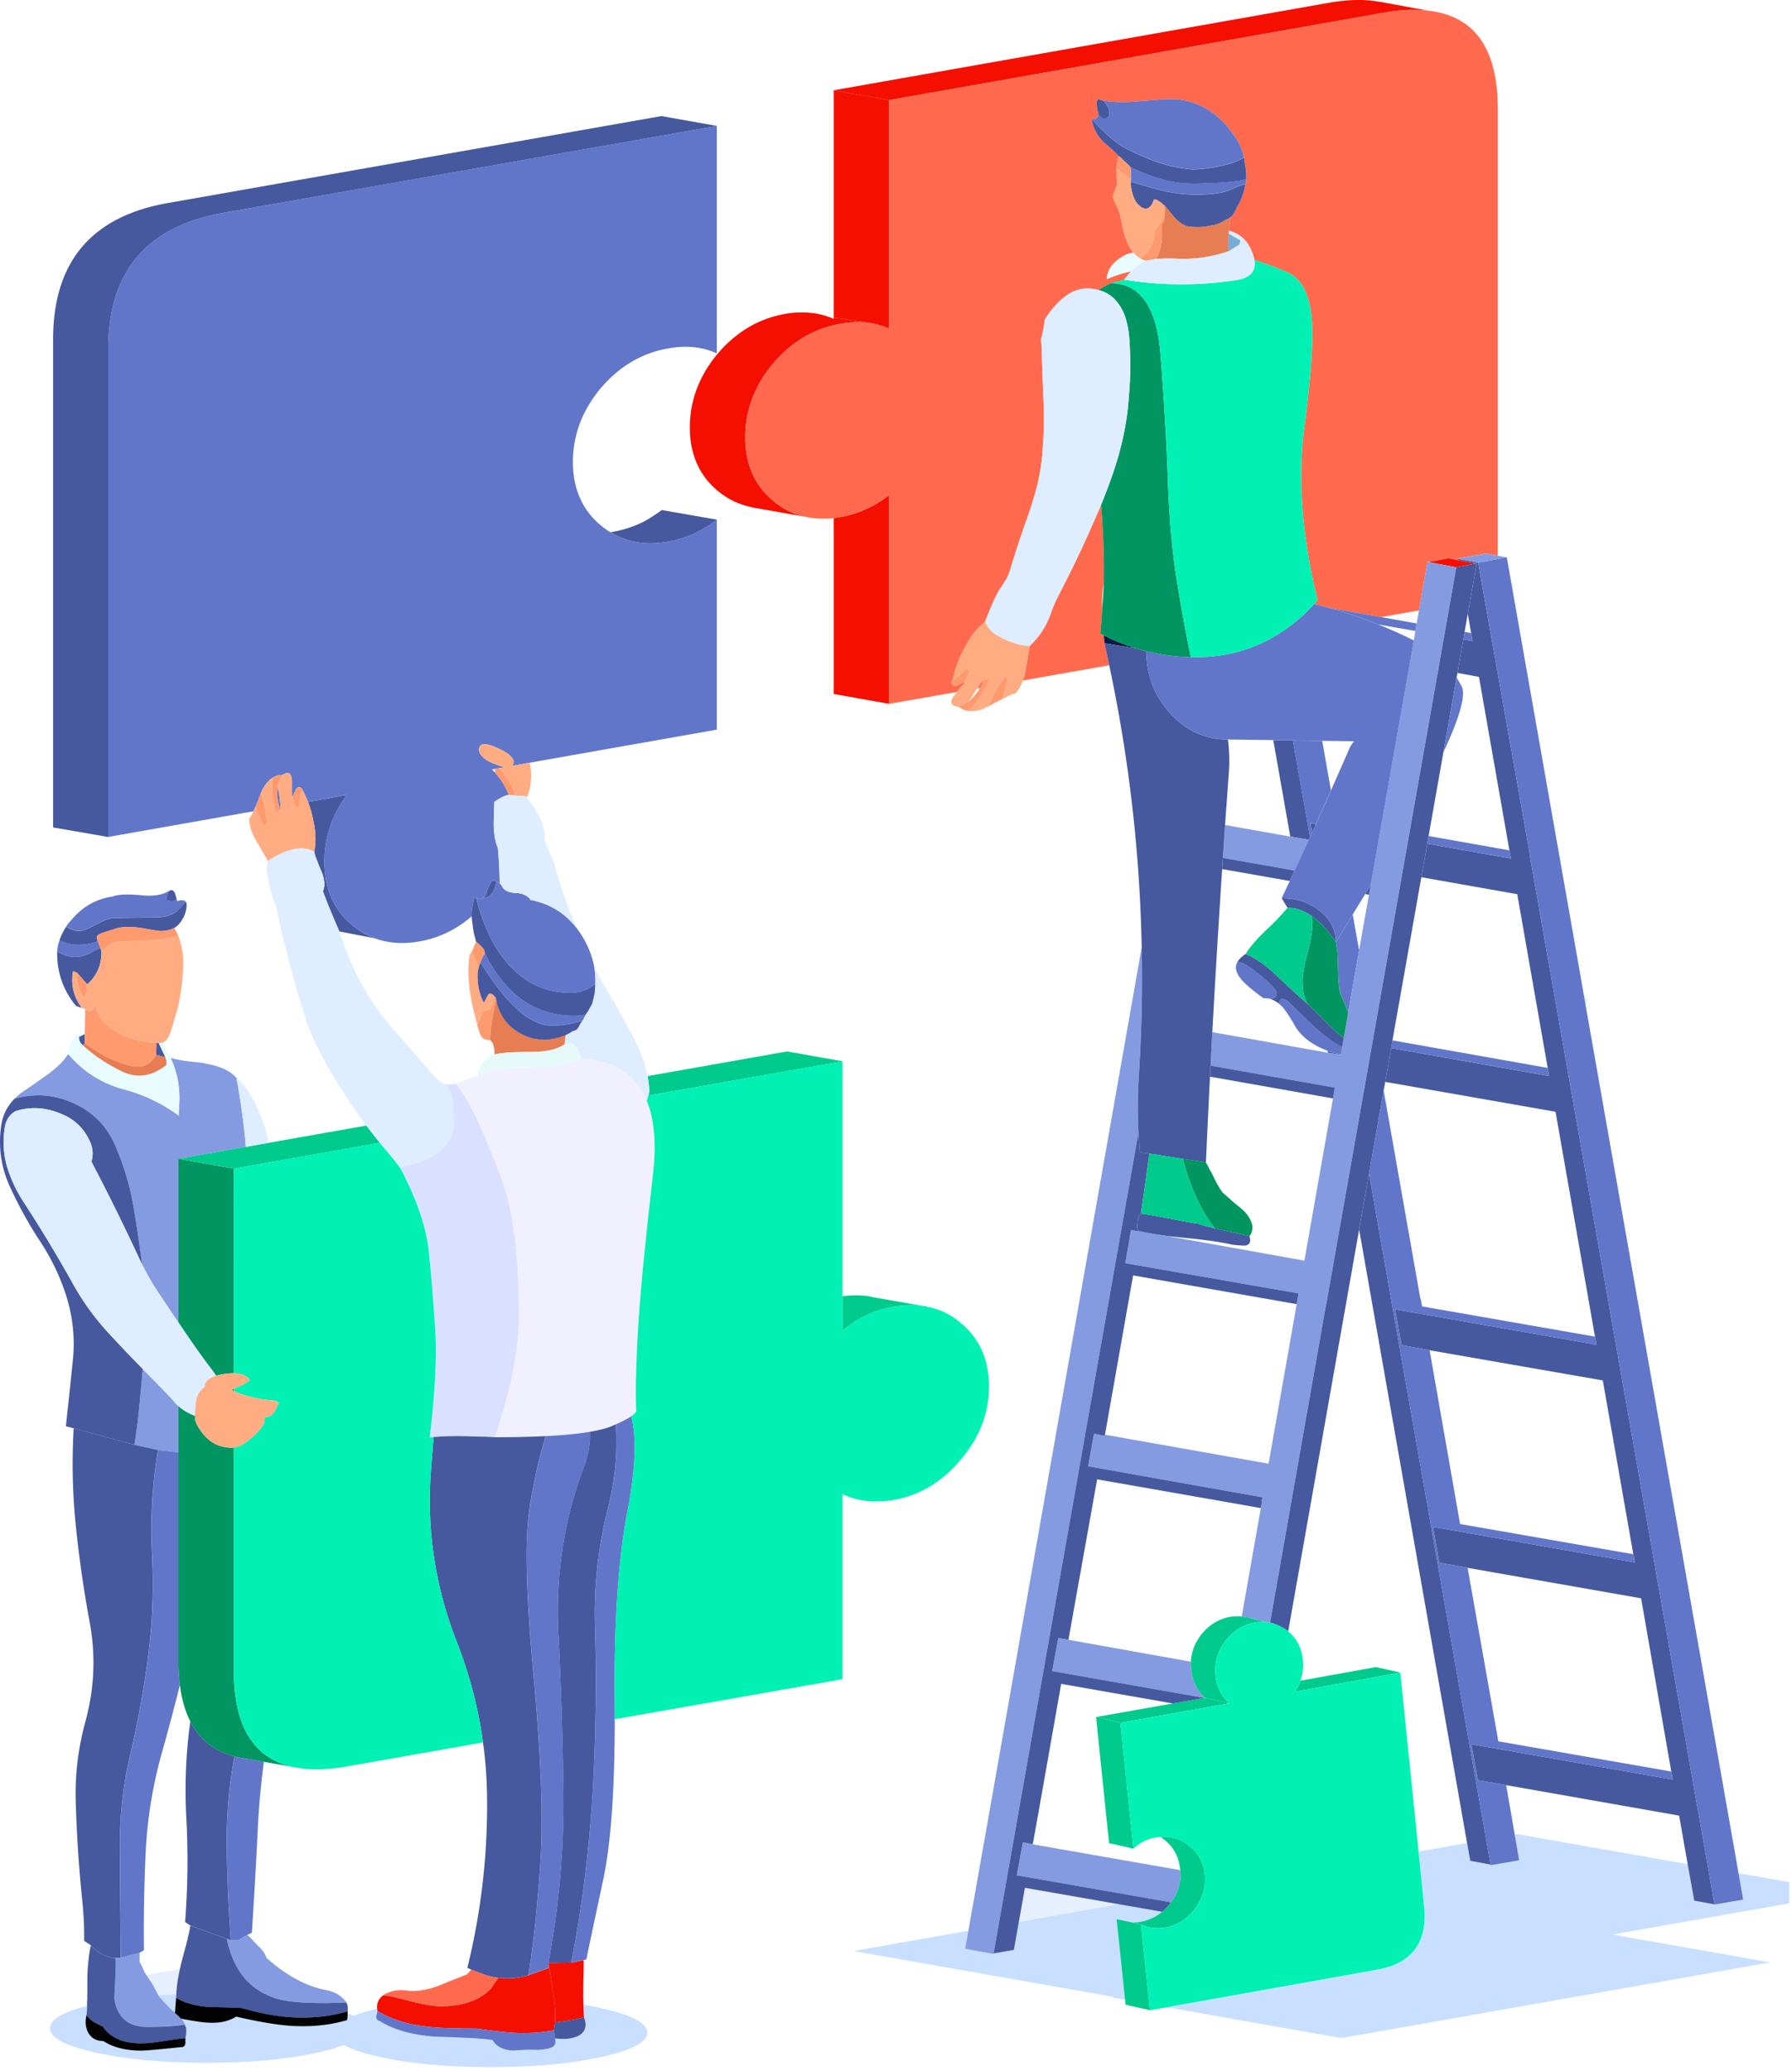 <svg xmlns="http://www.w3.org/2000/svg" width="302" height="349"><defs><filter id="b" width="140%" height="152%" y="-16%" filterUnits="objectBoundingBox"><feGaussianBlur in="SourceGraphic" result="FeGaussianBlur2126Out" stdDeviation="1 1"/></filter><clipPath id="a"><path d="M8.42 309.08h293.134v39.257H8.42z"/></clipPath></defs><path fill="#e6effe" d="M266.94 167.77a.823.823 0 0 1 .244.171c.195.13.294.31.294.538 0 .163-.033.359-.1.587-.031.032-.048.065-.048.097-.032 0-.064.016-.097.05h-.049zM188.566 320.882l-16.866 2.982 1.027-5.744zM24.67 332.812l5.647-1.002c-.362 1.636-.567 3.055-.612 4.252-1.03.043-2.032.101-3.006.172a40.443 40.443 0 0 0-1.125-2.077 61.59 61.59 0 0 1-.904-1.345"/><g clip-path="url(#a)" filter="url(#b)"><path fill="#c8dfff" d="M255.28 309.153l.417-.073 28.722 5.059 1.1 6.136 3.422.635v.05l4.839-.832-.781-4.474 8.555 1.517v3.568l-29.797 5.255 26.57 4.694-72.256 12.76-29.431-5.206 35.444-6.332c5.899-1.042 8.539-4.611 7.92-10.706l-.93-9.19 8.165-1.443.538 3.006 3.422.636v.097l4.84-.83zm-83.573 14.714l16.866-2.98 7.285 1.27a7.767 7.767 0 0 1-3.57 1.684c-.554.1-1.091.131-1.613.1l-2.493-.538 1.418 13.581-2.249-.39.44-.073-43.95-7.744 19.36-3.42-.539 3.03 4.84.879v-.1l3.374-.584zm-73.381 13.96c1.045.174 2.056.37 3.03.586 5.15 1.141 7.725 2.509 7.725 4.107 0 1.596-2.575 2.965-7.724 4.106-5.15 1.14-11.376 1.711-18.676 1.711-7.3 0-13.525-.57-18.675-1.71-2.746-.609-4.758-1.286-6.038-2.03-1.175.463-2.665.895-4.473 1.296-5.15 1.14-11.374 1.711-18.675 1.711s-13.527-.571-18.676-1.711c-5.15-1.141-7.724-2.51-7.724-4.107 0-1.438 2.086-2.693 6.258-3.765v.44c-.033.554-.066.93-.098 1.125-.261 1.108-.163 2.086.293 2.934.521.945 1.37 1.417 2.542 1.417 1.663 1.076 3.797 1.613 6.405 1.613.717 0 2.965-.196 6.746-.586.326.032.555-.148.685-.538v-.978a4.606 4.606 0 0 0 .098-1.809c0-.097-.034-.163-.098-.196l-.098-.293a2.226 2.226 0 0 0-.635-.978c2.15.424 3.715.652 4.693.685 1.824.097 3.356-.244 4.595-1.026 3.781.879 6.894 1.4 9.338 1.563 3.422.197 6.534-.129 9.338-.978.08-.35.113-.749.097-1.196.356.163.674.326.954.488 1.076-.425 2.42-.824 4.033-1.198.008.128.023.259.049.392-.13.489-.196.814-.196.978 0 .39.196.619.587.684 2.281 1.467 5.361 2.346 9.24 2.64 2.183.065 3.83.13 4.938.195 1.987.066 3.6.195 4.84.392.652 1.107 1.808 1.694 3.47 1.759 1.924-.13 3.293-.163 4.107-.097 1.174-.099 1.89-.212 2.151-.343.75-.228 1.01-.766.782-1.613 1.597.196 2.885.065 3.863-.392 1.27-.618 1.613-1.678 1.026-3.177a33.15 33.15 0 0 1-.097-2.102zm-68.615-1.762a7.145 7.145 0 0 0-.025.586l-.195 2.533c-1.076-.974-1.989-1.916-2.738-2.825a1.021 1.021 0 0 1-.049-.122 96.096 96.096 0 0 1 3.007-.172z"/></g><path fill="#f50f00" d="M149.848 16.872v38.524a11.253 11.253 0 0 0-3.08-.929.932.932 0 0 0-.294-.049l-5.964-.928V15.21zM149.848 118.61l-9.338-1.663V87.321c.359-.065.733-.13 1.124-.195 3.031-.555 5.77-1.794 8.214-3.716z"/><path fill="#00cb8d" d="M207.19 287.03l-4.156-.929c-1.337-1.239-2.102-2.802-2.298-4.693a9.471 9.471 0 0 1-.049-1.393c.091-1.58.63-3.037 1.614-4.376 1.303-1.728 2.966-2.787 4.986-3.178a8.577 8.577 0 0 1 1.98-.074c.175.022.346.046.514.074.293.033.586.098.88.196l2.737.684a8.357 8.357 0 0 0-1.27 0c-.26 0-.505.033-.734.098a7.823 7.823 0 0 0-2.469.929c-.924.542-1.746 1.292-2.469 2.249-.94 1.279-1.48 2.655-1.613 4.13a8.294 8.294 0 0 0 0 1.59c.195 1.922.978 3.487 2.347 4.693"/><path fill="#f50f00" d="M96.272 330.74l2.102-.44c0 .912-.016 1.956-.049 3.129a80.03 80.03 0 0 0 0 4.4c.015.792.047 1.492.098 2.101-1.239.36-2.868.652-4.889.881.087-1.026.047-2.231-.122-3.618a30.217 30.217 0 0 0-.318-2.2c-.163-1.336-.358-2.46-.586-3.374l-.098-.83z"/><path fill="#00cb8d" d="M190.673 323.938l1.614.39 1.515 14.422-4.106-.928-.098-.831-1.418-13.591zM184.71 289.33h.098l4.106.978h-.097l2.2 21.217-4.107-.929"/><path fill="#f50f00" d="M140.51 15.21L223.816.495c3.29-.587 6.16-.652 8.604-.195.13 0 .261.016.391.048l7.92 1.467c-1.271-.163-2.64-.195-4.107-.098a27.448 27.448 0 0 0-3.47.44l-83.306 14.716zM146.473 54.417c-1.532-.196-3.146-.147-4.84.147-4.432.782-8.23 3.03-11.391 6.746-3.097 3.748-4.644 7.871-4.644 12.369 0 4.498 1.547 8.05 4.644 10.657a12.09 12.09 0 0 0 1.662 1.223 12.526 12.526 0 0 0 4.01 1.564l-8.263-1.467a9.896 9.896 0 0 1-1.418-.293c-1.955-.456-3.732-1.352-5.329-2.689-3.096-2.607-4.644-6.16-4.644-10.657 0-4.498 1.548-8.62 4.644-12.37 3.161-3.715 6.958-5.963 11.391-6.746a13.928 13.928 0 0 1 3.031-.244c1.402 0 2.738.212 4.01.635.39.13.781.277 1.173.44v-.244zM248.794 94.95l-3.372.635h-.05l-4.742-.88 3.471-.635 1.614.318 2.982.562z"/><path fill="#00cb8d" d="M192.283 324.328l-1.613-.39c.521.032 1.06 0 1.613-.099a7.762 7.762 0 0 0 3.57-1.686 8.643 8.643 0 0 0 1.417-1.491l.073-.098c1.209-1.643 1.73-3.453 1.565-5.426a6.345 6.345 0 0 1-.025-.196c-.228-2.086-1.14-3.748-2.738-4.986a3.053 3.053 0 0 0-.586-.392c1.728-.196 3.292.261 4.693 1.37a6.75 6.75 0 0 1 1.833 2.004c.516.858.833 1.836.954 2.934.195 2.117-.36 4.04-1.662 5.767a10.463 10.463 0 0 1-1.15 1.296 7.862 7.862 0 0 1-3.788 1.882c-1.5.228-2.885.066-4.156-.489M207.19 287.029l-18.283 3.275-4.107-.977 12.858-2.275 5.28-.928.097-.024zM235.986 281.849l-17.746 3.226c.391-.62.701-1.238.929-1.858l12.71-2.297z"/><path fill="#dae0ff" d="M83.406 242.195a40.285 40.285 0 0 0-2.444-.098h-.293a66.58 66.58 0 0 0-1.32-.048c-2.34-.087-4.426-.046-6.258.122-.23.023-.459.046-.684.074.912-7.432 1.222-13.559.928-18.383a384.751 384.751 0 0 0-1.075-13.053c-.423-3.846-1.874-8.214-4.351-13.103l-.489-.927c2.02-.457 3.683-1.011 4.987-1.663l.88-.489c.945-.62 1.678-1.32 2.2-2.103.443-.641.737-1.35.88-2.126a5.51 5.51 0 0 0 .097-.758 6.72 6.72 0 0 1 .025-.367 31.12 31.12 0 0 0-.025-1.93c-.097-2.216-.57-3.749-1.417-4.596l-.05-.05c.326.034.702.05 1.125.05a3.58 3.58 0 0 0 .636-.147h.049c.26.294.505.62.733.978a22.944 22.944 0 0 1 1.711 2.786c.489.913.961 1.86 1.418 2.837a180.78 180.78 0 0 1 3.52 8.555 40.74 40.74 0 0 1 2.102 7.773c.332 1.924.585 3.888.758 5.89a65.781 65.781 0 0 1 .22 3.276c.102 1.858.168 3.724.195 5.599a41.223 41.223 0 0 1-.44 7.234 66.804 66.804 0 0 1-1.515 7.677 114.467 114.467 0 0 1-1.516 5.23c-.194.59-.389 1.176-.587 1.76"/><path fill="#f50f00" d="M84 333.282c1.695.228 3.39.081 5.085-.44l3.422-1.222c.229.912.423 2.038.586 3.373.14.777.247 1.51.318 2.2.17 1.387.21 2.592.122 3.618l-.195 1.32c-1.956.391-4.14.538-6.551.44-1.597-.098-3.748-.342-6.453-.733-4.107 0-6.96-.114-8.556-.343-3.194-.39-5.915-1.255-8.164-2.59a3.287 3.287 0 0 1-.05-.392c-.094-1.01.265-1.775 1.076-2.297 1.01.13 2.298.407 3.863.83.51.135.991.257 1.442.367 1.882.44 3.308.66 4.278.66 2.526 0 4.637-.449 6.33-1.344a8.737 8.737 0 0 0 2.274-1.736c.391-.62.782-1.19 1.173-1.71"/><path fill="#ff6a4e" d="M185.565 85.07c.423 5.316.57 9.724.44 13.224a19.564 19.564 0 0 0-.268 3.251c0 .366.008.725.024 1.076-.125 1.99-.23 3.376-.318 4.155.19.102.387.2.587.294l.098 1.32c.281 1.236.55 2.474.806 3.715l-14.544 2.567a10.56 10.56 0 0 0 .44-1.589c.293-1.858.521-3.259.684-4.204 1.728-1.63 2.966-3.602 3.716-5.916l.587-1.467a592.958 592.958 0 0 1 2.2-4.35 192.192 192.192 0 0 0 4.595-9.876c.329-.731.646-1.465.953-2.2"/><path fill="#ff6a4e" d="M185.097 48.868c-2.333-.636-4.45-.057-6.355 1.735a13.834 13.834 0 0 0-2.69 3.325 16.198 16.198 0 0 1-.537 2.933c-.066.293-.066.668 0 1.124 0 .424.016.88.049 1.37.098 3.096.211 6.192.342 9.288.066 2.151.017 4.27-.147 6.356a34.603 34.603 0 0 1-1.515 8.8 60.848 60.848 0 0 1-1.418 4.302 202.194 202.194 0 0 0-2.591 7.92 8.268 8.268 0 0 1-.636 1.564c-.26.391-.505.782-.733 1.173a7.809 7.809 0 0 0-.929 1.516 45.024 45.024 0 0 0-1.906 4.498c-1.403 1.075-2.575 2.59-3.52 4.546-.914 1.597-1.565 3.357-1.956 5.28-.13.163-.212.31-.244.44.195.489.52.652.977.489l.294-.196c.098 0 .26-.065.489-.195l.684-.342c-.13.227-.424.586-.88 1.075l-.587.734-11.44 2.004v-35.2c-2.444 1.924-5.182 3.162-8.213 3.716-.39.065-.765.13-1.124.195-1.63.164-3.161.098-4.596-.195a12.526 12.526 0 0 1-4.008-1.565 12.089 12.089 0 0 1-1.663-1.222c-3.096-2.607-4.644-6.16-4.644-10.657 0-4.498 1.548-8.621 4.644-12.37 3.161-3.715 6.96-5.963 11.391-6.746 1.695-.293 3.308-.342 4.84-.146.098 0 .196.016.294.049a11.22 11.22 0 0 1 3.08.928V16.87l83.305-14.715a27.426 27.426 0 0 1 3.471-.44c1.467-.098 2.836-.065 4.106.098a8.52 8.52 0 0 1 1.272.195c6.942 1.304 10.413 6.747 10.413 16.33v75.311l-1.955-.366-4.791.83v.05l.048.22-1.613-.318-3.47.636v-.147l-.026.147h-.024v-.147l-1.442 8.31-6.38 1.125-8.824-1.564a86.838 86.838 0 0 0-2.47-.636c.198-.208.394-.42.588-.635-2.674-10.788-3.407-20.614-2.2-29.48 1.173-8.897 1.547-15.139 1.124-18.724-.457-3.618-1.728-5.932-3.813-6.942-1.4-.678-3.323-1.403-5.77-2.176-.096-.608-.34-1.301-.732-2.077-.717-1.467-1.907-2.428-3.57-2.885 0-.195-.016-.423-.048-.684.098-.196.163-.408.195-.636.065-.423.147-.765.245-1.026a4.27 4.27 0 0 0 .929-1.565c.782-1.239 1.27-2.542 1.466-3.91.098-.262.147-.539.147-.832v-.782c0-.294-.017-.57-.049-.831-.065-.36-.13-.75-.195-1.174a8.34 8.34 0 0 0-.147-.88c-.261-1.4-.88-2.72-1.858-3.96-1.27-1.89-2.868-3.373-4.79-4.448-2.022-1.076-4.124-1.548-6.307-1.418-.392 0-2.364.146-5.916.44-1.858.098-3.454.032-4.791-.196a2.77 2.77 0 0 1-.831-.293c-.261.163-.375.457-.342.88 0 .098.065.505.195 1.222.065.163.098.326.098.489 0 .326-.147.554-.44.684-.032 0-.082.05-.147.147a1.83 1.83 0 0 0-.44-.049h-.097c.227 1.597.994 2.982 2.297 4.156a15.66 15.66 0 0 1 2.25 2.102c-.13.457-.245 1.075-.343 1.858v.195c0 .88.017 1.826.049 2.836a13.023 13.023 0 0 0-.685 2.004c.033.163.294.766.783 1.809.097.293.227.57.39.831.326 1.858.653 3.308.979 4.351.097.163.163.31.195.44.324.775.7 1.418 1.124 1.931a9.478 9.478 0 0 0-.88.22c-.977.391-1.793.93-2.444 1.614-.717.75-1.108 1.63-1.173 2.64 1.245-.544 2.622-.984 4.13-1.32-.137.143-.276.29-.415.44l-.782.977.147.025c-.802.183-1.6.37-2.396.562-.755.363-1.455.746-2.102 1.149"/><path fill="#00f1b3" d="M188.908 290.308l18.284-3.275c-1.369-1.206-2.151-2.771-2.347-4.692a8.294 8.294 0 0 1 0-1.59c.134-1.475.672-2.851 1.614-4.131.721-.958 1.545-1.706 2.469-2.25a7.847 7.847 0 0 1 2.468-.928 2.68 2.68 0 0 1 .734-.098 8.357 8.357 0 0 1 1.906.075c.298.062.59.152.88.267a8.089 8.089 0 0 1 1.956 1.027c.078.06.151.126.22.196 1.46 1.21 2.283 2.808 2.469 4.79a8.06 8.06 0 0 1-.391 3.52 9.838 9.838 0 0 1-.93 1.858l17.747-3.225 1.37 13.419 1.71 16.744.929 9.192c.619 6.094-2.021 9.662-7.92 10.705l-35.444 6.331-2.835.514-1.516-14.422c1.271.554 2.657.716 4.156.489a7.866 7.866 0 0 0 3.788-1.883l.22-.22c.325-.326.634-.685.93-1.075 1.303-1.728 1.857-3.651 1.661-5.769-.12-1.098-.438-2.076-.953-2.933a6.76 6.76 0 0 0-1.833-2.004c-1.401-1.109-2.967-1.565-4.693-1.37-.23 0-.457.017-.685.05-1.5.26-2.786.896-3.862 1.906l-2.2-21.218z"/><path fill="#ff6a4e" d="M165.179 115.919l-.489.098c.23-.35.434-.675.611-.978.228-.163.391-.326.489-.489a4.505 4.505 0 0 1-.611 1.369"/><path fill="#f0f0ff" d="M97.88 178.35c5.578.305 9.277 2.668 11.098 7.089 1.298 3.111 1.656 7.25 1.076 12.417-1.434 12.451-2.298 21.544-2.591 27.281-.293 5.736-.375 9.874-.244 12.417.113.273-.165.64-.832 1.1-.581.389-1.445.844-2.59 1.369l-.734.317c-.892.369-2.098.679-3.618.93-1.96.338-4.446.582-7.455.733-2.496.13-5.356.195-8.58.195.197-.584.393-1.17.587-1.76a114.503 114.503 0 0 0 1.515-5.23 66.537 66.537 0 0 0 1.516-7.676c.358-2.38.505-4.791.44-7.236-.028-1.874-.093-3.74-.196-5.598a64.909 64.909 0 0 0-.22-3.276 69.547 69.547 0 0 0-.758-5.89 40.74 40.74 0 0 0-2.102-7.772 179.749 179.749 0 0 0-3.52-8.556 57.634 57.634 0 0 0-1.418-2.836 22.87 22.87 0 0 0-1.71-2.787 7.565 7.565 0 0 0-.734-.978c1.694-.65 2.95-1.092 3.764-1.32 1.141-.586 2.543-.977 4.205-1.173.912-.13 2.379-.196 4.4-.196 1.955-.064 3.439-.162 4.449-.293.129-.016.26-.031.39-.049 1.437-.215 2.725-.623 3.863-1.222"/><path fill="#ff6a4e" d="M64.64 336.212a1.3 1.3 0 0 1 .44-.293c1.108-.521 2.363-.668 3.764-.44 1.5.13 3.178-.147 5.036-.831 2.119-.88 3.715-1.516 4.79-1.907a7.96 7.96 0 0 0 .734-.831c.62.228 1.255.472 1.907.733.912.327 1.809.538 2.689.636a25.681 25.681 0 0 0-1.174 1.711 8.737 8.737 0 0 1-2.273 1.735c-1.694.896-3.804 1.345-6.33 1.345-.97 0-2.396-.22-4.279-.66-.451-.11-.931-.233-1.442-.367-1.564-.423-2.852-.7-3.862-.83"/><path fill="#22a3f3" d="M248.803 94.943h-.098l.098-.049v.025l.05-.025v.05z"/><path fill="#46589e" d="M57.185 156.96c-1.341-3.11-2.262-5.366-2.762-6.77.391-.88.31-1.989-.244-3.325-.326-.75-.554-1.32-.685-1.711a7.825 7.825 0 0 1-.537-1.614c.325-1.662.26-3.47-.196-5.426a17.334 17.334 0 0 0-.856-2.982l6.527-1.174c-2.509 3.455-3.764 7.202-3.764 11.245 0 3.356.863 6.192 2.59 8.506a12.789 12.789 0 0 0 2.054 2.151 13.351 13.351 0 0 0 3.813 2.25zm46.127-67.343a19.37 19.37 0 0 0 5.084-1.663 26.662 26.662 0 0 0 3.129-2.004l9.289 1.613c-2.445 1.923-5.183 3.161-8.214 3.716-3.683.651-6.909.13-9.68-1.565l.392-.097zm145.785 5.182l8.701 49.037h-.048l31.191 177.08-3.422-.635-1.1-6.135-1.443-8.19-29.138-5.133-4.79-.831-1.076-6.063 33.928 5.964-.244-1.368-5.084-29.188-29.236-5.134-4.79-.879-1.026-6.013 33.927 5.964h.05l-.244-1.369-5.134-29.285-29.187-5.086h-.049l-4.693-.879-1.076-6.013 33.929 5.964-.245-1.369-6.649-37.89-28.697-5.035 1.002-5.696 26.62 4.718-.244-1.37-5.133-29.284-16.158-2.86 1.003-5.647 14.079 2.493-.245-1.369-5.133-29.236-3.618-.66.978-5.647 1.564.293-.244-1.369-.562-3.227 1.492-8.507v-.048l-.05.024v-.024l-.098.048-2.982-.562-.048-.22zm-20.045 112.394v-.025l1.662-9.435L251.2 314.209l-3.423-.636-.537-3.006zm-11.165-82.426l2.889 16.329c-.068.14-.134.278-.196.416l-3.134-.538-2.865-16.256zm2.952 13.933l.929.172c-.22.478-.44.959-.66 1.442zm5.074 39.062l-2.117-.366-.048-.318c.133.049.271.097.413.146.489.138 1.073.294 1.752.465zM47.286 135.938v.465a5.407 5.407 0 0 1-.196-.44z"/><path fill="#6176c9" d="M112.589 91.274c3.03-.554 5.768-1.792 8.212-3.715v35.394l-31.53 5.573-2.934.537c.075-.129.139-.291.196-.489.163-.782-.718-1.613-2.64-2.493-1.89-.88-2.933-.896-3.129-.049-.13.555.115 1.108.734 1.662.704.613 1.892 1.142 3.568 1.59l-.88.146-.806.147-.465.073c.185.186.365.372.538.562a12.592 12.592 0 0 1 2.298 3.74c-.543.038-1.357.43-2.445 1.173-.065 1.89-.097 3.259-.097 4.107.065 1.596.293 2.803.684 3.617.148 1.357.253 3.313.318 5.867a.7.7 0 0 0-.05.097 2.055 2.055 0 0 0-.512-.293c-.326-.13-.587-.13-.783 0-.195.228-.423.668-.684 1.32-.228.814-.472 1.288-.733 1.418-.294.293-.701.293-1.222 0-.034 0-.066-.016-.098-.05l-.147-.097a22.999 22.999 0 0 0-.44 2.151 6.419 6.419 0 0 0-.049 1.149c-2.579 2.234-5.512 3.644-8.8 4.229-2.769.488-5.295.31-7.576-.538a13.35 13.35 0 0 1-3.813-2.249 12.788 12.788 0 0 1-2.054-2.151c-1.727-2.314-2.59-5.149-2.59-8.506 0-4.041 1.254-7.79 3.764-11.244l-6.526 1.173a19.686 19.686 0 0 0-.905-1.955 2.225 2.225 0 0 0-.195-.391c-.391-.228-.717-.13-.978.293v.098l-.049.146a1.118 1.118 0 0 0-.244.44l-.294.636c-.032-.228-.049-.668-.049-1.32v-1.662c-.097-1.141-.586-1.434-1.466-.88-.098 0-.147.016-.147.049a2.99 2.99 0 0 0-1.564.44c-.782.489-1.434 1.303-1.956 2.444 0 .032-.033.098-.097.196-.098.325-.375 1.043-.831 2.15-.146.337-.285.638-.416.905L18.24 141.04V58.862c0-13.036 6.42-20.695 19.26-22.976l83.301-14.666v38.327c-2.444-1.108-5.182-1.386-8.212-.831-4.432.782-8.23 3.03-11.39 6.746-3.097 3.748-4.645 7.87-4.645 12.368 0 3.357.864 6.193 2.591 8.507a12.73 12.73 0 0 0 2.053 2.15c.36.294.717.572 1.076.832.195.13.407.26.635.39 2.77 1.695 5.997 2.217 9.68 1.565zm181.185 228.839l-4.839.831v-.049L257.75 143.831h.05L249.098 94.8h.049l4.79-.88 13.002 73.842.244 1.442 23.829 135.193zm-47.169-212.358l.219-1.271 1.093.196.243 1.368zm-5.842 33.123l13.606 2.414.244 1.365-14.07-2.487zm-6.087 34.443l26.146 4.637.245 1.366-26.61-4.71zm16.517 138.896l-20.477-116.48 2.468-13.958 6.182 35.054h.05l.244 1.32 29.127 5.085.244 1.368-33.917-5.964 1.076 6.013 4.691.88h.05l5.13 29.285 29.177 5.085.244 1.369h-.049l-33.916-5.965 1.026 6.014 4.79.88 5.18 29.236 29.127 5.085.244 1.368-33.916-5.964 1.075 6.062 4.789.831 1.442 8.336.757 4.327-4.838.831zm-12.664-207.89l-6.254-1.097a76.01 76.01 0 0 0-8.33-2.804l8.819 1.56 5.985 1.073zm-20.646 18.442l4.946.073 1.463 8.326c-.836 1.9-1.68 3.795-2.535 5.688l-.926-.17.268 1.61c-.116.263-.23.524-.34.782zm11.16 35.364l-1.828 10.426a4.855 4.855 0 0 1-.17-.342c-.488-1.302-.878-2.246-1.17-2.832a.964.964 0 0 0-.098-.44.547.547 0 0 1-.05-.244c-.129-1.009-.21-2.441-.243-4.297-.032-.488-.049-.96-.049-1.416a10.318 10.318 0 0 0-.195-1.563v-.195l-.097-.488a485.6 485.6 0 0 0 2.828-4.64zm-182.157-27.64c0 .39.08 1.007.242 1.853.032.52.08.991.145 1.414v.17l-.194.025a7.245 7.245 0 0 1-.193-.732c-.194-.844-.194-1.853 0-3.023z"/><path fill="#849be1" d="M253.931 93.926l-4.79.88h-.05l-3.422-.636v-.049l4.791-.831 1.956.367zm-67.71 147.839l27.568 4.888 4.741-26.888.318-1.81h-.024l-29.182-5.084.978-5.622.098.05 1.515.244.024-.026c1.15.264 2.723.525 4.717.783l.196.024v.049l22.656 4.059 4.815-27.33.293-1.809-.098-.024-20.823-3.691c.096-1.885.194-3.768.293-5.647l19.48 3.471 2.125.367v-.073a.175.175 0 0 1 .05.024l.22-1.247.268-1.54.758-4.35 1.833-10.438 1.662-9.362.293-1.687 7.259-41.164.269-1.589.22-1.27.39-2.2 1.443-8.312v.147h.024l.024-.147v.147l4.742.88h.049l-21.996 124.666h-.025l-9.36 53.166a5.775 5.775 0 0 0-.636-.075l-2.737-.684a4.31 4.31 0 0 0-.88-.196 11.36 11.36 0 0 0-.513-.073l3.25-18.455.147-.88h-.049l.147-.733-29.378-5.232.978-5.475 1.809.342zm19.873-97.191c.123-1.847.246-3.697.367-5.549l10.983 1.956 3.131.537a668.09 668.09 0 0 1-2.397 5.182zm-38.597 184.602v.099l-4.84-.881.538-3.03 3.104-17.528 26.106-148.205a253.761 253.761 0 0 1-.464 21.413 82.323 82.323 0 0 0-.073 9.827l-24.42 138.305zm6.55-18.382l24.86 4.351c.166 1.974-.356 3.784-1.564 5.427l-25.984-4.547 1.027-5.572zm28.894-24.663l-25.618-4.522 1.027-5.575 1.711.294 20.63 3.692a9.33 9.33 0 0 0 .05 1.392c.195 1.891.961 3.455 2.298 4.693zM41.267 191.458c.064.602.112 1.204.147 1.809l-11.342 2.004v27.597a547.898 547.898 0 0 1-3.325-4.962 41.037 41.037 0 0 1-2.786-4.815c-.41-3.1-.867-6.155-1.369-9.167a45.014 45.014 0 0 0-3.227-11c-1.336-3.03-3.47-5.28-6.404-6.746-3.39-1.695-6.893-2.037-10.511-1.027.326-.326.717-.668 1.173-1.027a183.728 183.728 0 0 0 4.302-2.982c1.663-1.205 2.853-2.379 3.57-3.52 2.444 2.869 5.458 4.825 9.044 5.867 3.487.88 6.68 2.38 9.582 4.498 0-.457.016-.913.049-1.37.26-2.965-.213-5.751-1.418-8.36.75.229 1.711.424 2.884.587 1.988.196 2.982.326 2.982.392 2.413.39 4.156 1.19 5.232 2.395a122.892 122.892 0 0 1 1.417 9.827zM30.072 244.72l-3.422-.366-4.01-.88a82.97 82.97 0 0 0 .832-6.453c.203-2.107.399-4.218.587-6.332.094.11.192.216.293.32a228.468 228.468 0 0 1 3.911 4.007c.489.521.978 1.059 1.467 1.614.111.108.226.213.342.317zm-5.231 96.814c-3.133 0-4.975-1.49-5.525-4.47-.014-.12-.03-.241-.048-.366.054-1.157.103-2.143.146-2.956.066-1.613.098-2.549.098-2.809 0-.293-.017-.618-.049-.977a8.05 8.05 0 0 1 .88-.048l3.178-.83v1.513a11.553 11.553 0 0 1 .733 1.514c.077.155.215.39.416.71.225.345.526.792.904 1.343a40.4 40.4 0 0 1 1.125 2.076c.012.04.029.08.048.123.75.91 1.663 1.855 2.738 2.832l1.027.977c.293.26.505.587.635.977-1.336.26-3.438.39-6.306.39zm14.08-14.56h1.222l1.564-.928.636.636c.293.325.652.7 1.075 1.125.549.502.956 1 1.223 1.49.104.204.185.407.244.611 3.292 2.934 6.6 4.743 9.924 5.427 1.141.195 2.021.57 2.64 1.124.391.294.701.62.93.978a75.876 75.876 0 0 1-5.647.073c-2.783-.067-4.91-.336-6.38-.806a8.922 8.922 0 0 1-.66-.245c-2.948-1.14-5.075-3.219-6.38-6.233-.46-1.046-.819-2.213-1.076-3.496z"/><path fill="#46589e" d="M245.62 113.405l-.146.783-2.224 12.588-2.494 14.105-.22 1.295-1.002 5.647-4.106 23.197-.318 1.76-.44 2.542-.22 1.296-1.002 5.695-.27 1.467-2.468 13.958-1.662 9.435v.024l-11.954 67.71a2.212 2.212 0 0 0-.22-.195 8.089 8.089 0 0 0-1.955-1.026 5.453 5.453 0 0 0-.88-.27l9.362-53.165h.025l22-124.665 3.372-.636h.05l-1.492 8.507-.537 3.03-.221 1.272zm-39.648 33.049l.123-1.882 12.075 2.126c-.27.584-.539 1.17-.807 1.76zm24.738 4.326l-.636-.122c.313-.524.623-1.045.93-1.564zm-6.062 34.32l-20.729-3.667c.031-.622.065-1.242.098-1.857l20.826 3.69.098.025zm-30.952 9.289l-.537 3.96c-.196 1.369-.49 3.422-.88 6.16-.293.227-.489.733-.587 1.515-.13.912.033 1.401.49 1.467a.428.428 0 0 1 .072.024l-.024.025-1.515-.245-.098-.049-.978 5.622 29.181 5.085h.024l-.317 1.809-27.568-4.84-4.741 26.84-.049.195-1.809-.342-.977 5.475 29.376 5.231-.147.734h.05l-.147.88-.05.195-27.567-4.84-4.839 27.035-1.71-.293-1.027 5.573 25.612 4.523-5.279.928-18.818-3.3-3.983 22.562-.807 4.474-1.662-.343-1.026 5.574 25.979 4.546-.074.098a8.713 8.713 0 0 1-1.417 1.491l-7.283-1.27-15.837-2.763-1.026 5.744-.831 4.718-3.373.587h-.049l24.415-138.305c.05 1.09.123 2.181.22 3.275zm-167.34-18.627h.392l1.124 2.396-1.564-.391c.032-.62.049-1.24.049-1.858zm-12.075-1.515v1.507l-.293.39c-.359-.26-.57-.584-.635-.973a2.198 2.198 0 0 1-.05-.438zm-1.857 66.439l-1.32-.342c.423-3.911.814-7.61 1.173-11.098.359-3.488.049-6.91-.929-10.266a36.584 36.584 0 0 0-4.449-9.583 68.094 68.094 0 0 1-5.23-9.435c-1.5-3.26-1.988-6.682-1.467-10.267.227-1.727.977-3.243 2.249-4.546 3.617-1.01 7.12-.668 10.51 1.027 2.934 1.466 5.068 3.715 6.405 6.746a45.057 45.057 0 0 1 3.227 11 278.19 278.19 0 0 1 1.368 9.167 27.32 27.32 0 0 1-.537-1.1 375.186 375.186 0 0 0-8.018-16.231c.326-1.108.26-2.2-.196-3.276-1.043-2.38-2.77-4.009-5.182-4.889-2.51-1.01-4.986-1.124-7.43-.342-.979.587-1.565 1.451-1.76 2.591-.457 2.705-.23 5.297.684 7.773a23.447 23.447 0 0 0 2.2 4.547 238.984 238.984 0 0 1 8.653 14.324 42.828 42.828 0 0 0 6.16 8.409c1.794 1.95 3.636 3.88 5.524 5.793a826.47 826.47 0 0 1-.587 6.331 83.42 83.42 0 0 1-.83 6.454zm15.204 103.262c-1.564.26-2.868.391-3.911.391-2.966 0-5.101-.946-6.404-2.837a30.843 30.843 0 0 1-1.467-.734c-.554-.391-.978-.783-1.271-1.174.032-.196.065-.571.098-1.125v-.783c0-.293.015-.636.048-1.027a1.74 1.74 0 0 1 0-.587v-2.397c0-.848.033-1.647.098-2.397l.098-.978c.098-.946.228-1.777.391-2.495 1.108 1.207 2.411 1.94 3.911 2.201a.783.783 0 0 0 .245-.049c.032.36.049.685.049.979 0 .26-.033 1.197-.098 2.812-.043.814-.092 1.8-.147 2.96.018.125.034.247.049.367.55 2.984 2.392 4.476 5.524 4.476 2.868 0 4.97-.131 6.307-.392l.098.294c.064.033.098.098.098.196a4.595 4.595 0 0 1-.098 1.81c-.75.065-1.956.228-3.618.489zm10.609-17.217c.256 1.283.615 2.45 1.075 3.497 1.306 3.017 3.432 5.096 6.38 6.238.213.089.433.17.66.244 1.47.47 3.597.74 6.38.808 1.649.047 3.53.024 5.647-.074.228.457.293.962.195 1.517-.126.037-.257.07-.39.098-2.684.744-5.52 1.054-8.507.929-2.738-.13-5.558-.62-8.458-1.468a.55.55 0 0 1-.245-.049 2.836 2.836 0 0 0-.782-.097 143.681 143.681 0 0 0-5.035-.147c-2.315-.196-4.14-.718-5.476-1.566 0-.188.008-.383.025-.587.045-1.2.25-2.618.61-4.256.087-.41.185-.834.294-1.272.228-.816.424-1.55.587-2.2.098-.328.179-.621.244-.881v-.147a3.56 3.56 0 0 0 .147-.44 5.96 5.96 0 0 1 .098-.49c.228-.913.358-1.55.39-1.908z"/><path fill="#6176c9" d="M209.876 31.04c-.554.097-1.205.325-1.954.683-.782.39-1.694.666-2.736.829-3.616.52-7.33.212-11.141-.927-1.107-.325-2.28-.666-3.518-1.025.032-.13.048-.243.048-.341v-.44a.788.788 0 0 1 0-.39c0-.455-.016-.877-.048-1.268a33.483 33.483 0 0 0 5.96 2.196c2.053.487 4.203.65 6.45.487 2.085 0 4.203-.163 6.353-.487a4.8 4.8 0 0 1 .733-.147c0 .293-.049.569-.147.83zm-19.108-13.88c3.551-.292 5.523-.439 5.914-.439 2.182-.13 4.283.342 6.304 1.417 1.922 1.074 3.518 2.556 4.789 4.445.977 1.238 1.596 2.557 1.857 3.957a10.48 10.48 0 0 1-2.2.977 27.408 27.408 0 0 1-6.303 1.025c-2.053-.13-4.154-.57-6.304-1.319-2.118-.781-3.975-1.612-5.572-2.49-1.563-.945-3.323-2.509-5.277-4.69h.097c.164 0 .31.016.44.049.065-.098.114-.147.147-.147.293-.13.44-.359.44-.684.455.52.798.75 1.026.684.456-.032.733-.26.83-.684v-.586c-.065-.456-.39-1.026-.977-1.71 1.336.229 2.932.293 4.79.196zm16.185 107.457h-.098a13.03 13.03 0 0 1-3.226-.416c-1.65-.422-3.173-1.18-4.571-2.273a14.922 14.922 0 0 1-1.834-1.71c-2.667-2.892-4.02-6.386-4.057-10.486a34.32 34.32 0 0 0 7.528 1.002c7.561.196 14.08-2.361 19.556-7.674.414-.414.822-.838 1.222-1.27.829.2 1.652.412 2.469.635a75.97 75.97 0 0 1 8.335 2.81 75.147 75.147 0 0 1 5.989 2.689l-7.26 41.158c-.306.519-.616 1.04-.929 1.564a654.666 654.666 0 0 1-2.102 3.446 486.35 486.35 0 0 1-2.836 4.644c0-1.81-.7-3.383-2.102-4.717a9.653 9.653 0 0 0-3.667-2.175 11.253 11.253 0 0 0-3.373-.49l1.37-2.908c.268-.59.536-1.176.806-1.76a668.12 668.12 0 0 0 2.395-5.18c.063-.138.128-.277.196-.416.111-.258.226-.52.342-.782.22-.483.44-.964.66-1.442a640.363 640.363 0 0 0 2.542-5.695 699.49 699.49 0 0 0 3.08-6.99 4.5 4.5 0 0 1 .831-1.271l-5.377-.073-4.962-.074-3.3-.049zM81.457 151.266h.147c.75 0 1.32-.49 1.71-1.467a7.46 7.46 0 0 0 .343-1.271c.163.061.334.16.513.293a.33.33 0 0 0 .049.05 3.8 3.8 0 0 1 .269.244c.228.554.602.928 1.124 1.124.228.098.636.18 1.223.244 1.238.034 2.102.425 2.59 1.174 3.126.587 5.683 2.135 7.676 4.644.432.559.84 1.162 1.222 1.81.913 1.58 1.515 3.177 1.81 4.79.18.97.244 1.947.195 2.934-1.24.978-2.624 1.467-4.156 1.467-3.252 0-6.095-.978-8.53-2.934-1.75-1.391-3.29-3.281-4.62-5.671-.86-1.627-1.608-3.453-2.25-5.476a51.258 51.258 0 0 1-.195-.635 80.898 80.898 0 0 1-.342-1.32c.52.293.929.293 1.222 0zm164.02-37.083c.273.448.551.929.831 1.44.766 1.428-.253 5.141-3.055 11.139zm-34.022 49.398c2.48 1.95 3.721 3.168 3.721 3.655 0 .358-.081.618-.245.78-.163.13-.457.228-.88.292a5.863 5.863 0 0 0-1.127-.097c-2.024-1.462-3.33-2.6-3.917-3.412-.783-1.04-.93-1.949-.44-2.729.62.032 1.583.536 2.888 1.511zm14.736 12.879l-.22 1.245a.176.176 0 0 0-.05-.024 66.405 66.405 0 0 1-1.76-.464 22.088 22.088 0 0 1-.415-.147c-1.984-.738-3.524-1.732-4.62-2.979-.359-.357-.765-.96-1.222-1.807-.619-1.009-1.027-1.644-1.222-1.905-.098-.097-.147-.162-.147-.195a5.98 5.98 0 0 0-.978-1.026c.065-1.04.668-1.09 1.81-.146 1.825 1.824 3.356 3.289 4.595 4.395.222.205.45.409.684.61.215.181.435.361.66.538.884.684 1.837 1.31 2.86 1.88zM98.372 330.29l-2.102.44c.698-3.604 1.31-7.221 1.833-10.852a225.163 225.163 0 0 0 1.785-17.744 302.2 302.2 0 0 0 .464-11.855 306.07 306.07 0 0 0-.073-16.353c-.196-6.648.538-13.247 2.2-19.798a44.327 44.327 0 0 0 1.32-14.103c1.146-.524 2.01-.98 2.59-1.369.929 3.63.718 8.949-.635 15.96-1.564 8.083-2.28 18.838-2.15 32.265.006.966.006 1.911 0 2.835-.004 11.977-.656 21.004-1.956 27.083-.189.88-.368 1.727-.538 2.54a1568.42 1568.42 0 0 0-2.298 10.853zM81.457 161.043a.6.6 0 0 0 .244-.488c.196.423.408.847.636 1.27 1.94 3.46 4.286 5.959 7.04 7.498 2.202 1.222 4.663 1.832 7.382 1.832.684 0 1.337-.065 1.955-.195.13-.228.245-.391.343-.489-.261.391-.538.88-.831 1.466-1.565.586-3.325.879-5.28.879-.766 0-1.548-.162-2.347-.488-2.442-.978-5.05-3.454-7.822-7.426a73.892 73.892 0 0 1-1.809-2.735c.13-.359.293-.733.489-1.124zm-64.875-2.152c0 .065.032.114.098.146l.098.341c.032.065.08.18.146.341-.586.292-1.156.585-1.71.877-1.858.974-3.716.877-5.574-.292a6.247 6.247 0 0 1 .391-1.852c1.01.488 2.07.731 3.178.731 1.205 0 2.298-.195 3.275-.584l.098.292zm-4.498-3.924c1.858-2.21 4.173-3.51 6.943-3.9.88-.358 2.493-.422 4.84-.195 2.053.195 3.6-.065 4.644-.78h.098c-.326.39-.49.748-.49 1.073 0 .455.05.633.147.536l.636.146c.293 0 .587-.13.88-.39 0 .13.032.26.098.39.716-.227 1.205-.178 1.466.146-.13.098-.26.212-.39.342-.229.26-.636.699-1.223 1.316-.684.52-1.679.828-2.982.926l-7.529.097c-.62 0-1.598.358-2.933 1.073-1.401.748-2.38 1.121-2.933 1.121-.62 0-1.354-.244-2.2-.731a6.4 6.4 0 0 1 .928-1.17zm17.991 89.751v35.128c0 1.452.081 2.813.245 4.083a382.891 382.891 0 0 1-2.934 11.073 75.61 75.61 0 0 0-2.835 17.062 282.061 282.061 0 0 0-.293 16.574l-.734.44-3.177.83v-2.053a2779.39 2779.39 0 0 1-.147-16.769 67.9 67.9 0 0 1 1.809-15.644 162.146 162.146 0 0 0 3.03-16.819 96.55 96.55 0 0 0 .587-16.817 80.429 80.429 0 0 1 1.027-17.454zm69.373-3.445c.07 1.94-.255 3.863-.978 5.766-3.422 9.06-4.872 18.493-4.351 28.301.27 5.305.474 10.617.611 15.935.107 3.662.18 7.328.22 10.998a144.013 144.013 0 0 1-.978 18.306 146.39 146.39 0 0 1-1.564 10.19l.098.831-3.423 1.222c.56-3.598 1.033-7.475 1.418-11.632.248-2.608.459-5.33.636-8.164.312-5.423.173-12.439-.416-21.041a401.652 401.652 0 0 0-.806-9.85c-1.24-13.23-1.467-22.485-.685-27.764.64-4.317 1.56-8.44 2.762-12.365 3.01-.152 5.495-.396 7.456-.733zm-54.975 55.612c-.475 3.557-.81 7.132-1.002 10.726-.294 6.06-.636 12.088-1.027 18.084l-.733.342-1.565.928h-1.222a248.521 248.521 0 0 1-.684-15.59 76.352 76.352 0 0 1 1.295-15.371 33.252 33.252 0 0 0 2.029.367zm49.06 46.608c.227.847-.033 1.383-.783 1.611-.261.131-.978.244-2.151.342-.815-.065-2.183-.032-4.107.098-1.662-.065-2.819-.65-3.47-1.758-1.24-.195-2.853-.325-4.84-.39-1.108-.066-2.755-.13-4.938-.195-3.88-.294-6.96-1.172-9.24-2.637-.391-.064-.587-.292-.587-.683 0-.163.066-.488.196-.976 2.249 1.333 4.97 2.196 8.164 2.588 1.597.227 4.449.34 8.555.34 2.706.392 4.857.636 6.454.733 2.412.097 4.595-.05 6.55-.44z"/><path fill="#071b46" d="M191.554 109.294l-5.426-.904-.098-1.32c1.787.91 3.63 1.652 5.524 2.224"/><path fill="#46589e" d="M185.002 18.789c-.13-.72-.194-1.128-.194-1.226-.033-.426.081-.72.34-.883.228.13.503.229.828.294.583.687.908 1.258.973 1.716v.589c-.098.425-.373.653-.828.686-.226.066-.567-.163-1.021-.686a1.31 1.31 0 0 0-.098-.49zm4.253 5.962c1.597.88 3.454 1.712 5.571 2.495 2.15.75 4.252 1.191 6.304 1.321 2.15-.098 4.252-.44 6.305-1.027a10.472 10.472 0 0 0 2.2-.979c.065.294.114.587.146.88.065.425.13.816.195 1.175.033.26.05.538.05.832v.783a4.763 4.763 0 0 0-.734.147c-2.15.326-4.267.49-6.353.49-2.248.163-4.399 0-6.451-.49a33.428 33.428 0 0 1-5.963-2.202c-.456-.49-.912-.93-1.368-1.321a1.702 1.702 0 0 0-.635-.539 15.664 15.664 0 0 0-2.249-2.104c-1.302-1.174-2.069-2.56-2.297-4.159 1.955 2.185 3.715 3.751 5.279 4.698zm4.791 6.89c3.812 1.141 7.525 1.452 11.141.93 1.043-.164 1.955-.44 2.737-.832.75-.36 1.401-.588 1.954-.686-.195 1.37-.684 2.676-1.465 3.916a4.263 4.263 0 0 1-.929 1.567 4.214 4.214 0 0 1-1.075.587c-.456.326-1.01.588-1.661.783a1.62 1.62 0 0 1-.391.05c-1.239.325-2.541.408-3.91.244-.977-.13-1.97-.832-2.98-2.105a80.476 80.476 0 0 0-1.27-1.566h-.099a1.258 1.258 0 0 1-.293-.294l-.83-.538h-.05a1.19 1.19 0 0 0-.44-.098c-.358 1.077-.846 1.598-1.465 1.566-.521-.065-1.042-.44-1.564-1.126-.423-.717-.7-1.534-.83-2.447l-.098-.539c.032-.13.049-.244.049-.342-.033-.034-.05-.066-.05-.098 1.24.359 2.412.7 3.52 1.028zm5.276 163.641l-5.62-.879-1.613-.244a75.577 75.577 0 0 1-.22-3.278 82.371 82.371 0 0 1 .074-9.827c.457-7.168.612-14.309.464-21.417a251.73 251.73 0 0 0-5.473-47.53c-.256-1.24-.525-2.48-.806-3.715l5.424.904c.534.162 1.071.31 1.613.44.038 4.1 1.39 7.596 4.056 10.489a14.92 14.92 0 0 0 1.832 1.711c1.398 1.094 2.921 1.852 4.57 2.274 1.024.269 2.1.408 3.224.416h.098c.228 1.89.278 3.765.147 5.623-.214 2.926-.426 5.852-.636 8.777-.12 1.852-.243 3.702-.366 5.55l-.122 1.883c-.606 9.15-1.16 18.31-1.662 27.48-.1 1.88-.197 3.763-.293 5.648l-.098 1.858a2508.7 2508.7 0 0 0-.684 14.425zm24.174-38.681c-.802-.909-1.607-1.643-2.417-2.203a9.191 9.191 0 0 0-1.416-.832 6.562 6.562 0 0 0-2.686-.587l-.977-1.616c1.203 0 2.327.164 3.37.49a9.635 9.635 0 0 1 3.662 2.178c1.4 1.335 2.1 2.91 2.1 4.724a24.603 24.603 0 0 0-1.636-2.154zm-13.169 4.344c.164.032.31.098.44.196 1.368.685 2.819 1.76 4.35 3.228 2.735 2.576 4.282 3.995 4.641 4.256.228.228.489.473.782.734.628.61 1.37 1.336 2.223 2.177.662.642 1.386 1.352 2.175 2.128.514.45 1.01.865 1.49 1.247l.024.024-.268 1.541-.025-.024a22.964 22.964 0 0 1-2.858-1.883 30.92 30.92 0 0 1-.66-.538 32.884 32.884 0 0 1-.684-.612c-1.238-1.108-2.769-2.576-4.593-4.403-1.14-.946-1.743-.897-1.808.147a4.078 4.078 0 0 0-1.515-.831c.424-.066.716-.164.88-.294.163-.163.244-.424.244-.783 0-.489-1.238-1.712-3.714-3.668-1.302-.979-2.263-1.485-2.883-1.517.261-.457.717-.897 1.369-1.32zm-4.113 46.399c.13.032.228.049.293.049 1.923.424 3.274.734 4.056.93.293.947.049 1.47-.733 1.568-.293.032-1.026-.017-2.199-.147-1.76-.425-4.349-.8-7.77-1.127-.967-.1-1.862-.199-2.687-.294l-.195-.024c-1.994-.259-3.566-.52-4.716-.784a.551.551 0 0 0-.073-.025c-.456-.065-.619-.555-.489-1.47.098-.782.293-1.289.587-1.517a65.506 65.506 0 0 1 2.443.392c.684.13 1.466.277 2.345.44 2.28.457 3.877.752 4.789.882.75.228 1.71.49 2.883.783.456.099.945.212 1.466.344zM28.891 151.862l-.632-.148c-.097.099-.146-.081-.146-.54 0-.329.163-.688.486-1.082.357-.196.649-.065.875.394.065.229.162.557.292.983-.292.262-.583.393-.875.393zm2.44 1.605a6.548 6.548 0 0 1-.392 1.126c-.13.196-.26.408-.39.637-.392.555-.782.93-1.173 1.126-.652.358-1.45.538-2.395.538a55.199 55.199 0 0 1-2.443-.392c-2.183-.391-3.877-.391-5.083 0-1.238.392-1.954.62-2.15.686-.227.065-.488.196-.782.391-.032 0-.048.017-.048.05-.066 0-.098.032-.098.097 0 .033-.017.065-.05.098-.031.164.018.424.148.783-.978.392-2.07.588-3.275.588a7.194 7.194 0 0 1-3.176-.734c.26-.784.635-1.55 1.124-2.301.847.49 1.58.734 2.199.734.554 0 1.532-.375 2.932-1.126 1.336-.718 2.313-1.077 2.932-1.077l7.526-.098c1.304-.098 2.297-.408 2.98-.93.587-.62.995-1.06 1.222-1.322.13-.13.261-.244.391-.342.164.261.164.75 0 1.468zm-14.228 6.94c0 2.154-.749 3.932-2.246 5.335-.065.065-.13.098-.195.098l-1.611-1.86-.098-.098v.05l-.635-.294c-.423 2.217.066 4.29 1.465 6.214l-.977-.342c-2.18-2.643-3.239-5.71-3.173-9.2 1.855 1.174 3.71 1.272 5.566.294a83.453 83.453 0 0 1 1.709-.881zm2.108 169.588c-1.498-.26-2.802-.993-3.909-2.2l-1.124-.733a57.425 57.425 0 0 0-.293-6.6 224.87 224.87 0 0 1-1.123-16.963c-.13-4.498.423-8.996 1.66-13.493 1.499-5.54 1.727-11.097.685-16.67a202.922 202.922 0 0 1-2.297-15.889 102.975 102.975 0 0 1-.39-16.768l10.21 2.787 4.007.88a80.458 80.458 0 0 0-1.026 17.452 96.596 96.596 0 0 1-.586 16.816 161.983 161.983 0 0 1-3.03 16.818 68.02 68.02 0 0 0-1.807 15.644c.033 5.573.08 11.163.146 16.768v2.054a8.12 8.12 0 0 0-.88.047.76.76 0 0 1-.243.05zm64.778 3.276c-.88-.098-1.774-.31-2.687-.637a78.96 78.96 0 0 0-1.906-.733l-.635-.292c.71-2.87 1.304-5.754 1.783-8.653a113.994 113.994 0 0 0 1.54-19.946 73.827 73.827 0 0 0-5.13-26.399c-3.585-9.158-5.034-18.643-4.35-28.452.151-1.996.313-3.992.488-5.989 1.832-.168 3.917-.209 6.255-.122.098 0 .538.017 1.32.049h.293c.62 0 1.433.032 2.443.097 3.222 0 6.082-.065 8.576-.195-1.201 3.928-2.122 8.05-2.76 12.368-.783 5.28-.554 14.536.683 27.768.327 3.486.595 6.77.806 9.85.59 8.606.728 15.622.416 21.047a252.064 252.064 0 0 1-.635 8.164 189.72 189.72 0 0 1-1.418 11.635c-1.693.52-3.388.668-5.082.44zm18.478-79.146c-1.66 6.551-2.393 13.152-2.198 19.8.17 5.461.194 10.913.073 16.355-.077 3.959-.231 7.91-.464 11.857a225.394 225.394 0 0 1-1.783 17.748c-.522 3.63-1.133 7.25-1.832 10.854l-3.858.049c.641-3.39 1.163-6.787 1.563-10.195a144.2 144.2 0 0 0 .977-18.31c-.04-3.67-.114-7.337-.22-11a636.072 636.072 0 0 0-.61-15.94c-.522-9.81.927-19.247 4.347-28.308.722-1.905 1.047-3.827.977-5.769 1.518-.251 2.723-.56 3.614-.929l.733-.318a44.379 44.379 0 0 1-1.319 14.106zM38.225 326.72l-6.152-2.249-.88-.587c.457-5.9.522-11.83.196-17.794a84.485 84.485 0 0 1 .684-16.01c1.567 3.062 4.05 5.033 7.446 5.915a76.468 76.468 0 0 0-1.294 15.373 249.11 249.11 0 0 0 .684 15.596zm55.304 14.082c2.017-.229 3.643-.523 4.88-.883.585 1.503.244 2.566-1.025 3.187-.976.457-2.262.588-3.855.392l-.196-1.373z"/><path fill="#009561" d="M187.197 47.72c4.921.032 7.708 3.976 8.36 11.83.619 7.854 1.043 15.072 1.27 21.654.033.94.074 1.861.123 2.762.267 5.454.765 10.317 1.491 14.592.604 3.695 1.174 6.881 1.711 9.556.13.672.261 1.307.391 1.907.048.244.097.48.147.709a34.378 34.378 0 0 1-7.529-1.003 29.777 29.777 0 0 1-1.613-.44 33.515 33.515 0 0 1-5.524-2.224c-.2-.094-.396-.191-.587-.293.086-.78.193-2.164.318-4.155.07-1.001.143-2.159.22-3.47.013-.277.021-.562.024-.856.128-3.5-.018-7.908-.44-13.223a86.378 86.378 0 0 0 1.785-4.693c1.336-3.747 2.232-7.479 2.688-11.194.163-1.662.294-3.324.392-4.986a62.562 62.562 0 0 0-.098-6.99 16.76 16.76 0 0 0-.538-3.275 8.354 8.354 0 0 0-1.858-3.422 5.78 5.78 0 0 0-1.662-1.222 9.171 9.171 0 0 0-1.173-.415 22.053 22.053 0 0 1 2.102-1.149zm39.257 127.212l-.024-.024c-.48-.381-.978-.797-1.491-1.247a878.12 878.12 0 0 0-2.176-2.127 568.33 568.33 0 0 0-2.224-2.175 4.5 4.5 0 0 1-.391-.587c-.424-.814-.636-1.988-.636-3.52 0-1.108.326-2.836.978-5.182.065-.258.122-.51.17-.758.425-1.82.58-3.263.465-4.327a3.494 3.494 0 0 1-.049-.587c.81.56 1.618 1.293 2.42 2.2a24.722 24.722 0 0 1 1.638 2.152l.098.489v.195c.098.457.162.978.196 1.565 0 .456.016.929.048 1.417.033 1.858.115 3.293.245 4.303 0 .098.015.179.049.244.065.13.098.277.098.44.293.587.684 1.533 1.173 2.836.053.116.11.23.17.342zm-15.889 33.392c-.782-.195-2.134-.504-4.057-.929-.066 0-.164-.016-.294-.048a43.722 43.722 0 0 0-1.466-.343c-1.141-1.4-2.184-3.144-3.13-5.23-.912-1.989-1.678-4.157-2.297-6.503l3.911.586.05.147c.227.359.455.799.684 1.32l.097.049c.783 1.695 1.45 2.901 2.005 3.618.26.195.847.718 1.76 1.564.88.685 1.548 1.255 2.004 1.711.62.717 1.01 1.402 1.173 2.054.13.554.065 1.092-.195 1.613v.098a1.408 1.408 0 0 1-.196.147v.146zM30.07 195.271l9.338 1.662v34.482c-.482-.006-1.02.034-1.614.122-.529.078-.993.176-1.393.294a8.935 8.935 0 0 0-.562-.831 129.105 129.105 0 0 1-4.253-5.914c-.508-.74-1.012-1.481-1.516-2.224zm2.004 94.814c-.876-1.715-1.462-3.768-1.76-6.16a32.044 32.044 0 0 1-.244-4.081V236.95a9.08 9.08 0 0 0 2.787 1.637v.293c0 .685.44 1.58 1.32 2.689 1.238 1.596 2.884 2.395 4.937 2.395.096 0 .194-.008.294-.024v37.566c0 3.444.447 6.352 1.344 8.725.87 2.318 2.165 4.127 3.887 5.426.37.273.761.526 1.173.758a12.33 12.33 0 0 0 3.373 1.32l-4.717-.856-2.91-.513a33.239 33.239 0 0 1-2.028-.367c-3.4-.88-5.886-2.852-7.456-5.914zm7.334-55.685c-.135-.066-.265-.132-.391-.193l.39-.17z"/><path fill="#00cb8d" d="M221.076 154.398a9.198 9.198 0 0 0-1.417-.83 6.568 6.568 0 0 0-2.69-.588c-.75.913-1.76 1.989-3.03 3.227-1.988 1.857-3.325 3.373-4.01 4.546l.392.196c.163.033.31.098.44.196 1.369.684 2.819 1.76 4.351 3.226 2.738 2.575 4.286 3.993 4.644 4.253.228.229.49.473.783.734a4.37 4.37 0 0 1-.391-.587c-.424-.815-.636-1.988-.636-3.52 0-1.108.326-2.836.978-5.182.065-.257.122-.51.17-.757.425-1.822.58-3.264.465-4.328a3.59 3.59 0 0 1-.049-.586zm-88.431 22.782l-23.523 4.155c.173.87.271 1.716.294 2.543a4.233 4.233 0 0 1-.147.734l32.716-5.77zm14.415 41.409a5.239 5.239 0 0 0-.93-.196 16.158 16.158 0 0 0-4.155.048v5.818c2.542-2.151 5.427-3.503 8.653-4.058.13-.032.262-.049.392-.049 1.564-.26 3.047-.293 4.448-.096zm46.639-24.2c-.163 1.206-.342 2.526-.538 3.96l-.88 6.16a66.437 66.437 0 0 1 2.444.392l2.347.44c2.281.455 3.88.748 4.791.878.75.23 1.711.49 2.885.783-1.141-1.402-2.184-3.145-3.13-5.232-.911-1.987-1.678-4.155-2.297-6.502zm-129.676-1.81a73.924 73.924 0 0 1-2.273-2.908l-16.476 2.909-3.862.684-11.342 2.004 9.338 1.663z"/><path fill="#e9fcff" d="M193.11 43.953a6.704 6.704 0 0 1-.978-.44 4.258 4.258 0 0 1-1.124-.953 9.476 9.476 0 0 0-.88.22c-.978.391-1.793.929-2.445 1.613-.716.75-1.107 1.63-1.173 2.64 1.247-.543 2.623-.983 4.131-1.32.747-.71 1.57-1.296 2.469-1.76zM27.428 175.707l-.685.05 1.125 2.395c.065.195.114.39.146.586a2.73 2.73 0 0 1 0 .734c-2.476 1.955-5.003 2.297-7.577 1.026-2.608-1.304-4.76-2.754-6.454-4.35-.358-.262-.57-.587-.635-.979a2.297 2.297 0 0 1-.05-.44l.979-.488v-.538a4.288 4.288 0 0 0-.783.342c-1.303.749-1.972 1.939-2.004 3.569 2.444 2.868 5.46 4.823 9.044 5.866a27.497 27.497 0 0 1 9.582 4.498c0-.456.017-.912.05-1.369.26-2.965-.213-5.752-1.418-8.36z"/><path fill="#00f1b3" d="M220.248 103.058c-5.476 5.313-11.995 7.871-19.556 7.676-.05-.228-.098-.465-.146-.71a85.958 85.958 0 0 1-.391-1.906c-.537-2.675-1.107-5.86-1.711-9.558-.727-4.274-1.225-9.139-1.492-14.593a143.89 143.89 0 0 1-.122-2.762c-.228-6.583-.652-13.802-1.27-21.657-.653-7.855-3.44-11.798-8.36-11.831.794-.193 1.593-.38 2.395-.563a60.967 60.967 0 0 0 18.235.123c2.714-.299 3.904-1.447 3.569-3.447 2.446.772 4.37 1.498 5.769 2.176 2.085 1.01 3.356 3.324 3.813 6.942.423 3.585.049 9.826-1.124 18.724-1.207 8.865-.474 18.692 2.2 29.48-.194.215-.39.427-.587.635-.4.433-.808.857-1.222 1.271zm-78.27 75.777v45.417c2.542-2.15 5.426-3.503 8.653-4.058.13-.032.26-.048.39-.048 1.565-.262 3.049-.294 4.45-.098.325.033.635.098.929.196 2.02.39 3.862 1.287 5.524 2.69 3.161 2.638 4.742 6.207 4.742 10.705 0 4.497-1.58 8.605-4.742 12.32-3.129 3.747-6.893 6.013-11.293 6.796-3.227.553-6.111.228-8.653-.978v31.19l-38.378 6.747c.007-.924.007-1.87 0-2.836-.13-13.428.587-24.183 2.151-32.266 1.352-7.013 1.564-12.333.636-15.962.667-.46.943-.826.831-1.1-.131-2.542-.049-6.681.244-12.417.294-5.737 1.157-14.83 2.592-27.28.58-5.168.221-9.307-1.076-12.418a5.01 5.01 0 0 0 .293-.831zM39.41 196.924l24.615-4.351c.361.444.728.884 1.1 1.32a52.285 52.285 0 0 1 2.298 2.885l.489.928c2.477 4.889 3.928 9.256 4.35 13.102.392 3.846.75 8.197 1.076 13.053.294 4.823-.016 10.951-.928 18.383.225-.027.453-.05.684-.074a495.694 495.694 0 0 0-.489 5.989c-.684 9.81.766 19.295 4.351 28.452a73.852 73.852 0 0 1 4.449 17.014l-22.733 4.008c-2.868.522-5.427.653-7.675.392a.55.55 0 0 0-.245-.048 20.853 20.853 0 0 1-1.564-.245 12.329 12.329 0 0 1-3.374-1.32 11.625 11.625 0 0 1-1.173-.758c-1.722-1.3-3.017-3.109-3.887-5.427-.896-2.373-1.344-5.282-1.344-8.727v-37.57c.92-.108 2.011-.736 3.276-1.883 1.27-1.205 1.906-2.102 1.906-2.688v-.49c-.032 0-.082-.047-.147-.146.685.196 1.304-.113 1.858-.929.424-.847.636-1.288.636-1.32 0-.293-.49-.472-1.467-.538-1.695-.13-3.503-.536-5.426-1.222-.221-.112-.434-.217-.636-.318v-.366c1.63-.717 2.526-1.206 2.689-1.467-.477-.74-1.374-1.122-2.689-1.149z"/><path fill="#ff996e" d="M188.176 28.363c.26.196.567.457.925.783.552.455 1.039.83 1.46 1.124v-.44a.793.793 0 0 1 0-.391c0-.457-.016-.88-.049-1.271a17.09 17.09 0 0 0-1.363-1.32 1.697 1.697 0 0 0-.633-.538c-.13.457-.243 1.076-.34 1.858zm6.648 15.253c.292-.498.52-1.036.685-1.613.277-.99.374-2.098.293-3.324 0-.294-.016-.587-.049-.88.294-.228.473-.62.538-1.174v-.488a2.17 2.17 0 0 0 .049-.392c-.002.067-.019.117-.049.147-.065.326-.31.863-.733 1.613-.555.717-.864 1.24-.93 1.565-.205 1.441-.531 2.468-.977 3.08a2.083 2.083 0 0 1-.391.39c-.717.588-1.092.913-1.124.979.293.163.618.31.977.44zM46.008 131.03a7.969 7.969 0 0 0-.146 1.564c0 .862.139 2.026.415 3.496.057.263.114.532.171.806a2.7 2.7 0 0 0 .22-.073c.538-.176.807-.38.807-.611a2.284 2.284 0 0 0-.098-.294 1.66 1.66 0 0 1-.097-.146v.635a5.407 5.407 0 0 1-.196-.44 7.222 7.222 0 0 1-.196-.733c-.195-.848-.195-1.858 0-3.031v.293c.098-.684.375-1.336.832-1.955-.098 0-.147.015-.147.049a2.99 2.99 0 0 0-1.565.44zm-2.053 2.64c-.098.325-.374 1.042-.83 2.15v.147c.046.21.11.43.195.66.028.087.06.177.097.27.522 1.237.897 1.955 1.125 2.15.195 0 .342-.114.44-.342a17.233 17.233 0 0 0-.27-2.322 12.859 12.859 0 0 0-.757-2.713zm7.04-.49a2.16 2.16 0 0 0-.195-.39c-.392-.228-.717-.13-.978.293v.098l-.05.146a1.118 1.118 0 0 0-.244.44l-.293.636c.15.365.289.74.416 1.124.058.191.115.386.17.587.294-.065.506-.18.636-.342v-.391c.043-.922.223-1.656.538-2.2zm32.389-3.593c.032.195.055.407.073.636a12.587 12.587 0 0 1 2.305 3.74.823.823 0 0 1 .196 0c.27.041.557.073.858.098.031-.642-.5-1.75-1.594-3.325a10.963 10.963 0 0 0-1.03-1.295zm85.383-11.708c.065-.066.098-.115.098-.147a1.98 1.98 0 0 0 .342-.88c.232-.713.395-1.284.489-1.711.097-.426.13-.72.098-.88-.13-.13-.326-.13-.587 0-.276.37-.537.736-.782 1.1-.827 1.27-1.43 2.5-1.81 3.691.294-.229 1.01-.619 2.152-1.173zm-5.72 1.906a5.33 5.33 0 0 0 1.271-1.173c.517-.647 1.146-1.6 1.882-2.86.2-.332.404-.682.611-1.051-.716-.326-1.124-.374-1.222-.147-.13.13-.228.294-.293.49.228-.164.391-.326.489-.49a4.505 4.505 0 0 1-.49 1.174 1.8 1.8 0 0 1-.121.195c-.426.73-1.086 1.512-1.98 2.347a.374.374 0 0 1 .122-.171 6.344 6.344 0 0 1-1.833.953c.52.391 1.043.636 1.564.733zm-2.493-5.188c-.13.162-.212.308-.245.438.196.487.521.65.978.487l.293-.195c.098 0 .261-.065.49-.194l.684-.341a7.781 7.781 0 0 1 .733-1.803c-.293-.163-.57-.227-.831-.195-.75.91-1.45 1.51-2.102 1.803zm-76.96 53.686a.893.893 0 0 1-.293-.392 2.847 2.847 0 0 0-.097.783l-.488 1.173c-.097.228-.373.374-.828.44-.325.098-.52.212-.585.342l-.877 2.053c.163.555.341 1.125.536 1.712.097.26.309.488.633.684.293.098.617.163.975.196.065-1.044.179-2.2.341-3.472.13-.586.358-1.743.683-3.47zm-1.897-7.725c0-.293-.114-.57-.342-.83l-.05-.05c-.227-.26-.586-.603-1.075-1.026v.048l-.44 1.027a2.729 2.729 0 0 1-.244.538l.244.733c.326.847.636 1.483.93 1.907.031-.163.08-.294.146-.391l.098-.343c.13-.358.293-.733.488-1.124a.6.6 0 0 0 .245-.489zm-52.31-4.204c-.653.358-1.45.538-2.396.538a55.309 55.309 0 0 1-2.444-.392c-2.184-.39-3.88-.39-5.085 0-1.239.392-1.955.62-2.15.685a2.917 2.917 0 0 0-.783.391c-.032 0-.049.017-.049.049-.066 0-.098.032-.098.098 0 .032-.016.065-.049.097-.032.164.017.424.147.783l.098.293c0 .065.032.114.098.147l.097.342c.033.065.081.179.147.342l.195.685c.978-1.206 2.233-1.81 3.765-1.81 3.422 0 6.437-.276 9.044-.83h.147a18.373 18.373 0 0 0-.685-1.418zm-16.33 7.626l-.097-.097v.293c0 1.694.408 3.014 1.222 3.96.326-.359.49-1.125.49-2.298zm1.223 11.782c2.412 1.89 5.052 3.194 7.92 3.911 1.825.36 3.194-.276 4.106-1.906.033-.62.05-1.239.05-1.858v-.147h-.05c-2.51-.163-4.66-.75-6.453-1.76-2.249-1.303-3.487-2.835-3.715-4.595-.521.978-1.108 1.206-1.76.684l-.098 3.618z"/><path fill="#ffac82" d="M196.343 35.253c0 .033-.017.245-.05.636-.065.325-.309.863-.732 1.613-.555.717-.865 1.239-.93 1.565-.206 1.44-.531 2.467-.977 3.08a2.083 2.083 0 0 1-.391.39c-.717.587-1.092.914-1.125.978a4.242 4.242 0 0 1-1.124-.953c-.425-.513-.8-1.157-1.124-1.931a1.663 1.663 0 0 0-.196-.44c-.326-1.043-.652-2.493-.978-4.351a3.866 3.866 0 0 1-.39-.831c-.49-1.043-.75-1.646-.783-1.81a13 13 0 0 1 .684-2.003 89.191 89.191 0 0 1-.049-2.836c.262.196.57.457.93.782a22.82 22.82 0 0 0 1.466 1.125c0 .097-.017.212-.049.342 0 .032.016.065.049.098 0 .097-.017.212-.049.342l.098.538c.13.912.407 1.727.831 2.444.521.684 1.042 1.059 1.564 1.124.62.033 1.108-.488 1.467-1.564.13 0 .277.032.44.098h.049l.831.538c.066.097.163.195.293.293.13.228.212.472.245.733zm-33.83 74.066c.945-1.956 2.117-3.471 3.52-4.547.455 1.044 1.156 1.826 2.101 2.347 1.76 1.01 3.553 1.597 5.378 1.76-.163.945-.391 2.347-.684 4.204a10.612 10.612 0 0 1-.44 1.59c-.32.88-.744 1.604-1.272 2.175-.554.13-1.336.472-2.346 1.026.065-.065.098-.114.098-.146.195-.294.309-.587.342-.88.232-.713.395-1.284.489-1.711.097-.427.129-.72.097-.88-.13-.13-.325-.13-.586 0-.276.37-.537.736-.782 1.1-.827 1.27-1.43 2.5-1.81 3.69l-.195.05c-1.27.652-2.395.88-3.373.684a5.33 5.33 0 0 0 1.271-1.173c.517-.648 1.145-1.6 1.882-2.86.2-.333.403-.683.611-1.051-.717-.326-1.124-.375-1.222-.147-.13.13-.229.293-.293.489-.177.303-.38.629-.611.978-.074.093-.147.19-.22.293-.425.814-.8 1.369-1.125 1.662l.05.05a.262.262 0 0 0-.074.072 6.344 6.344 0 0 1-1.834.954c.033.032-.016.049-.146.049-1.109-.228-1.304-.831-.587-1.81.063-.083.243-.311.538-.684l.587-.733c.455-.489.75-.848.88-1.076a7.756 7.756 0 0 1 .733-1.808c-.293-.164-.571-.228-.831-.196-.75.912-1.451 1.516-2.102 1.809.39-1.923 1.042-3.683 1.955-5.28zM43.176 141.691c-.783-1.37-1.174-2.61-1.174-3.718.214-.3.45-.716.71-1.248.13-.267.27-.568.415-.905v.147c.047.211.112.43.196.66.028.087.06.177.098.27.521 1.24.897 1.956 1.125 2.152.196 0 .343-.115.44-.342a17.4 17.4 0 0 0-.269-2.324 12.924 12.924 0 0 0-.758-2.715c.064-.098.098-.164.098-.196.521-1.142 1.174-1.957 1.957-2.446a7.971 7.971 0 0 0-.147 1.565c0 .862.14 2.028.416 3.498.057.263.114.533.171.807.078-.022.151-.046.22-.073.539-.176.808-.38.808-.611a2.285 2.285 0 0 0-.098-.294 1.664 1.664 0 0 1-.098-.147 15.677 15.677 0 0 1-.147-1.418c-.163-.849-.244-1.468-.244-1.86.098-.684.375-1.337.832-1.956.88-.555 1.37-.262 1.468.88v1.664c0 .652.016 1.092.048 1.32.15.365.29.74.416 1.126.06.19.116.386.172.587.293-.066.506-.18.636-.343v-.391c.043-.923.222-1.657.538-2.202a19.6 19.6 0 0 1 .905 1.957c.376.974.66 1.969.857 2.984.457 1.957.521 3.767.195 5.43-1.142-.652-2.48-.75-4.012-.293-1.033.273-2.207.828-3.523 1.664l-.294.195c-.391-.783-1.044-1.924-1.957-3.424zm46.1-13.162c.085.419.15.841.196 1.27.13 1.66-.081 3.157-.635 4.492a1.092 1.092 0 0 0-.22-.025.86.86 0 0 1-.074-.073 3.972 3.972 0 0 0-1.222-.097 8.82 8.82 0 0 1-.513-.05c.03-.64-.499-1.748-1.59-3.32a11.048 11.048 0 0 0-1.026-1.294l.88-.147c-1.676-.447-2.865-.975-3.569-1.587-.619-.553-.863-1.106-.733-1.66.195-.847 1.238-.83 3.129.049 1.922.879 2.803 1.71 2.64 2.49-.057.198-.121.36-.196.489zm-5.964 39.358a2.838 2.838 0 0 0-.098.782l-.489 1.174c-.097.227-.374.374-.83.44-.326.097-.522.212-.587.342l-.88 2.053c-.521-1.89-.897-3.536-1.125-4.938-.423-2.444-.489-4.693-.195-6.746.163-.228.31-.472.44-.733l.244.733c.326.848.636 1.483.929 1.907-.195.652-.261 1.368-.195 2.15a8.734 8.734 0 0 0 1.026 3.912c.391-.783.652-1.255.782-1.418.36-.293.783-.049 1.271.733a.878.878 0 0 1-.293-.39zm-70.35-3.96v.245c0 1.694.408 3.014 1.222 3.96.326-.36.489-1.125.489-2.298.066 0 .13-.032.196-.098 1.498-1.401 2.248-3.178 2.248-5.329.978-1.205 2.233-1.809 3.765-1.809 3.422 0 6.436-.276 9.044-.83h.147c.652 1.76.912 3.65.782 5.67-.163 2.51-.457 4.612-.88 6.307-.457 1.662-.88 3.096-1.271 4.302-.293.848-.718 1.401-1.271 1.662l-.685.05h-.44c-2.51-.164-4.66-.75-6.453-1.76-2.249-1.304-3.488-2.836-3.715-4.596-.522.977-1.11 1.205-1.76.684l-.391-.195h-.098c-.032 0-.066-.017-.098-.05-1.401-1.923-1.89-3.992-1.467-6.208zm26.057 70.277c.126.062.257.128.391.196.203.1.415.205.636.317 1.923.685 3.731 1.092 5.427 1.223.977.065 1.466.244 1.466.537 0 .033-.212.473-.635 1.32-.555.816-1.174 1.125-1.858.93.064.097.114.146.147.146v.489c0 .586-.636 1.483-1.907 2.689-1.264 1.147-2.356 1.774-3.276 1.882-.1.016-.197.024-.293.024-2.053 0-3.699-.799-4.938-2.395-.88-1.11-1.32-2.005-1.32-2.69v-.292c.012-1.41.11-2.42.294-3.032.263-.79.703-1.402 1.32-1.833v-.024c0-.844.643-1.464 1.93-1.858.4-.117.865-.216 1.394-.293a10.229 10.229 0 0 1 1.613-.123c1.316.027 2.212.41 2.69 1.15-.164.26-1.06.75-2.69 1.466l-.39.171z"/><path fill="#e67d53" d="M207.05 39.36a45.694 45.694 0 0 0 0 2.982c-1.142.39-2.3.69-3.471.905a23.84 23.84 0 0 1-5.965.317c-.945 0-1.873.017-2.786.05.291-.5.52-1.037.684-1.614.278-.99.375-2.098.293-3.324 0-.294-.016-.587-.048-.88.293-.228.473-.62.537-1.174v-.489a2.17 2.17 0 0 0 .05-.39c-.003.066-.02.116-.05.146.033-.391.05-.603.05-.636a1.93 1.93 0 0 0-.245-.733h.098c.195.228.619.75 1.27 1.564 1.01 1.272 2.005 1.973 2.983 2.103 1.369.163 2.672.08 3.91-.245.131 0 .262-.016.392-.049.652-.195 1.206-.456 1.662-.782a4.219 4.219 0 0 0 1.076-.587 5.334 5.334 0 0 0-.245 1.027c-.032.228-.097.44-.195.636.032.26.049.489.049.684zM95.145 175.994c-.648.432-1.463.757-2.445.977-.937.196-2.029.293-3.275.293-3.097 0-5.117.147-6.063.44-.032-.717-.08-1.14-.146-1.27-.066-.52-.277-.912-.636-1.172.066-1.042.18-2.198.342-3.467.131-.586.36-1.742.685-3.468.163 1.238.652 2.425 1.467 3.565.782 1.042 1.808 1.873 3.08 2.49 1.14.555 2.378.831 3.715.831 1.303 0 2.493-.407 3.569-1.22-.098.455-.196 1.122-.293 2.001zm-67.27 2.16c.065.195.114.39.146.586a2.73 2.73 0 0 1 0 .734c-2.477 1.955-5.003 2.297-7.578 1.026-2.607-1.304-4.759-2.754-6.453-4.35l.293-.392c2.412 1.89 5.052 3.194 7.92 3.911 1.826.36 3.195-.276 4.107-1.906z"/><path fill="#deedff" d="M194.82 43.612a76.626 76.626 0 0 1 2.788-.049c2.025.143 4.013.036 5.967-.317a24.577 24.577 0 0 0 3.472-.905l1.81-1.125.195-.684-2.005-1.173.049-.489c1.663.456 2.853 1.418 3.57 2.884.393.777.637 1.469.734 2.078.335 1.999-.855 3.148-3.57 3.447a61.049 61.049 0 0 1-18.39-.147l.783-.978c.139-.15.278-.297.415-.44a10.65 10.65 0 0 1 2.47-1.76zm-8.55 5.67a5.799 5.799 0 0 1 1.664 1.222c.88.978 1.5 2.12 1.858 3.423.294 1.108.473 2.2.538 3.276a62.54 62.54 0 0 1 .098 6.99 127.57 127.57 0 0 1-.391 4.988c-.457 3.715-1.353 7.446-2.69 11.195a85.573 85.573 0 0 1-1.785 4.693 93.378 93.378 0 0 1-.954 2.2 193.753 193.753 0 0 1-4.597 9.876 524.626 524.626 0 0 0-2.2 4.35l-.588 1.468c-.75 2.314-1.988 4.285-3.717 5.915-1.826-.163-3.619-.75-5.38-1.76-.945-.522-1.645-1.304-2.102-2.348a45.56 45.56 0 0 1 1.907-4.496c.261-.555.57-1.06.93-1.516.227-.391.472-.782.733-1.173a8.293 8.293 0 0 0 .636-1.565 201.065 201.065 0 0 1 2.592-7.92 60.33 60.33 0 0 0 1.418-4.302 34.55 34.55 0 0 0 1.516-8.8 58.75 58.75 0 0 0 .147-6.355c-.13-3.097-.245-6.193-.342-9.289a20.887 20.887 0 0 1-.05-1.369c-.065-.456-.065-.83 0-1.125.262-.912.44-1.89.539-2.933a13.848 13.848 0 0 1 2.69-3.324c1.905-1.792 4.023-2.37 6.357-1.735.388.106.78.245 1.174.414zm-102.055 99.44c-.065-2.554-.17-4.51-.319-5.867-.391-.815-.62-2.02-.685-3.618 0-.847.032-2.216.098-4.106 1.089-.744 1.904-1.135 2.448-1.173a.73.73 0 0 1 .196 0c.27.04.556.073.856.097.165.021.337.038.514.048.392-.032.8 0 1.224.1l.074.072a14.203 14.203 0 0 1 2.276 3.398c.686 1.434.98 2.656.881 3.667.066.489.343 1.238.833 2.249.391.944.668 1.662.832 2.15a93.691 93.691 0 0 0 3.672 10.56c-1.995-2.508-4.557-4.056-7.686-4.644-.49-.75-1.355-1.14-2.595-1.174-.588-.065-.996-.146-1.224-.244-.522-.195-.898-.57-1.126-1.124a3.5 3.5 0 0 0-.27-.244 1.83 1.83 0 0 0 0-.147zm-9.158 34.033c.848.847 1.32 2.38 1.418 4.597.027.61.036 1.255.024 1.93a6.86 6.86 0 0 0-.024.367 5.524 5.524 0 0 1-.098.759 5.411 5.411 0 0 1-.88 2.126c-.522.782-1.255 1.484-2.2 2.104-.294.162-.588.325-.881.489-1.304.65-2.966 1.205-4.988 1.662a52.267 52.267 0 0 0-2.298-2.885 74.965 74.965 0 0 1-1.1-1.321 73.9 73.9 0 0 1-2.275-2.908 85.723 85.723 0 0 1-8.949-14.645 24.317 24.317 0 0 1-.537-1.37 8.874 8.874 0 0 1-.49-1.174 155.4 155.4 0 0 1-3.13-10.757c-.782-2.934-1.483-5.9-2.102-8.899a5.498 5.498 0 0 0-.538-1.271c-.489-1.924-.733-2.934-.733-3.033-.326-1.466-.375-2.607-.147-3.422l.293-.195c1.316-.835 2.49-1.39 3.521-1.663 1.533-.456 2.869-.358 4.01.294.098.489.277 1.027.538 1.613.13.392.359.962.685 1.712.554 1.336.635 2.445.244 3.325.5 1.405 1.421 3.662 2.763 6.771.055.14.112.278.171.417 0 .162.05.309.147.439.13.457.277.897.44 1.321l.098.294a43.952 43.952 0 0 0 8.46 14.277c.423.456.815.896 1.173 1.32l5.624 6.503.978.832c.196.13.44.245.734.343zm-33.64 10.513a38.477 38.477 0 0 0-.147-1.81 122.89 122.89 0 0 0-1.42-9.834 9.656 9.656 0 0 1 2.056 2.397 25.625 25.625 0 0 1 3.38 8.562zm67.567-7.832c-1.823-4.42-5.524-6.783-11.105-7.089-.555-2.313-1.468-3.095-2.74-2.345.098-.88.196-1.548.294-2.005 1.044-.229 1.924-.864 2.641-1.906a.318.318 0 0 0 .147-.147c.294-.587.57-1.076.832-1.467l.734-1.32a.83.83 0 0 0 .049-.195l.097-.392c.098-.39.196-.798.294-1.223.032-.52.065-1.025.098-1.514a12.59 12.59 0 0 0-.196-2.933 91.308 91.308 0 0 0 3.376 6.013c2.25 4.04 3.538 6.436 3.864 7.186.858 1.821 1.444 3.565 1.761 5.231.174.869.271 1.716.294 2.543-.028.255-.077.5-.147.733a4.85 4.85 0 0 1-.293.83zM30.08 236.95c-.116-.104-.23-.21-.342-.317a70.854 70.854 0 0 0-1.467-1.614 225.242 225.242 0 0 0-3.912-4.01 7.52 7.52 0 0 1-.293-.317 233.444 233.444 0 0 1-5.526-5.795 42.842 42.842 0 0 1-6.161-8.411 239.324 239.324 0 0 0-8.656-14.326 23.479 23.479 0 0 1-2.2-4.548c-.913-2.478-1.141-5.07-.685-7.775.196-1.14.783-2.004 1.76-2.591 2.446-.782 4.923-.669 7.433.342 2.413.88 4.14 2.51 5.184 4.89a4.73 4.73 0 0 1 .195 3.275 374.148 374.148 0 0 1 8.02 16.235c.172.374.351.74.538 1.1a41.126 41.126 0 0 0 2.787 4.817 562.399 562.399 0 0 0 4.841 7.187 129.203 129.203 0 0 0 4.254 5.917c.208.272.395.551.563.832-1.288.394-1.932 1.014-1.932 1.858v.023c-.616.433-1.057 1.044-1.32 1.834-.184.612-.282 1.623-.294 3.033a9.077 9.077 0 0 1-2.787-1.64z"/><path fill="#79add3" d="M207.044 42.342a45.693 45.693 0 0 1 0-2.982l2.005 1.173-.196.685z"/><path fill="#020202" d="M30.51 340.17l-1.027-.978.196-2.542c1.337.847 3.163 1.368 5.477 1.564 2.12.033 3.8.083 5.038.147.293 0 .554.032.782.098a.55.55 0 0 0 .245.048c2.902.848 5.721 1.337 8.46 1.466 2.99.126 5.826-.183 8.51-.927.135-.029.265-.061.39-.098.007.095.007.185 0 .269.017.447-.016.846-.097 1.197-2.803.848-5.917 1.174-9.34.978-2.446-.162-5.56-.685-9.342-1.564-1.238.782-2.77 1.123-4.597 1.026-.978-.032-2.543-.26-4.695-.684m-15.938-.587c.294.391.717.784 1.272 1.176.293.162.782.407 1.466.734 1.304 1.893 3.439 2.84 6.405 2.84 1.043 0 2.346-.13 3.91-.391 1.663-.26 2.87-.424 3.618-.49v.98c-.13.391-.358.57-.684.538-3.781.39-6.029.588-6.747.588-2.606 0-4.742-.539-6.404-1.616-1.173 0-2.021-.473-2.542-1.42-.457-.85-.555-1.829-.294-2.939"/><path fill="#46589e" d="M18.239 141.047l-9.289-1.613v-82.23c0-13.037 6.421-20.695 19.262-22.978l83.257-14.666 9.337 1.662L37.501 35.89c-12.841 2.28-19.262 9.94-19.262 22.977zM81.452 151.265c.26-.13.505-.603.733-1.417.261-.653.489-1.093.685-1.32.195-.13.456-.13.782 0a7.46 7.46 0 0 1-.342 1.27c-.392.978-.962 1.467-1.712 1.467zm-.88 1.32c.063.21.128.423.195.636.642 2.023 1.39 3.848 2.25 5.475 1.33 2.39 2.87 4.28 4.62 5.671 2.435 1.956 5.278 2.934 8.53 2.934 1.532 0 2.917-.49 4.156-1.467-.033.489-.066.994-.098 1.516-.098.423-.196.83-.293 1.222l-.098.39a.82.82 0 0 1-.05.196l-.732 1.32a2.414 2.414 0 0 0-.343.49 9.494 9.494 0 0 1-1.955.195c-2.72 0-5.18-.611-7.382-1.834-2.754-1.54-5.1-4.042-7.04-7.504-.228-.423-.44-.848-.636-1.271 0-.293-.114-.57-.342-.831l-.049-.049c-.228-.261-.587-.603-1.075-1.027v.05c-.034-.033-.082-.245-.147-.636-.196-.555-.342-1.32-.44-2.298-.081-.485-.13-.933-.147-1.344-.016-.42 0-.804.05-1.15.097-.651.244-1.368.44-2.15l.146.097c.032.033.064.05.098.05.097.39.21.83.342 1.32zm17.502 19.507c-.717 1.043-.554 1.45-1.597 1.678-1.075.815-3.309 1.45-4.612 1.45-1.337 0-2.574-.276-3.716-.83-1.27-.62-2.297-1.45-3.08-2.494-.814-1.14-1.303-2.33-1.466-3.569v-.049c-.489-.782-.912-1.026-1.271-.733-.13.163-.391.636-.782 1.418a8.734 8.734 0 0 1-1.027-3.911c-.066-.782 0-1.5.195-2.151.033-.164.082-.294.147-.391l.098-.343a73.96 73.96 0 0 0 1.809 2.738c2.773 3.975 5.38 6.451 7.822 7.431.799.326 1.58.489 2.347.489 1.955 0 3.715-.293 5.28-.88a.314.314 0 0 1-.147.147z"/><g><path fill="#e6fbf9" d="M83.36 177.716c.945-.293 2.965-.44 6.061-.44 1.247 0 2.34-.097 3.276-.293.982-.22 1.797-.546 2.444-.978 1.271-.75 2.184.033 2.738 2.347-1.138.6-2.426 1.007-3.862 1.222l-.391.049c-1.01.13-2.493.229-4.449.293-2.021 0-3.488.066-4.4.196-1.662.195-3.063.587-4.204 1.173-.033-.782.227-1.515.782-2.2a5.017 5.017 0 0 1 2.004-1.369"/></g></svg>